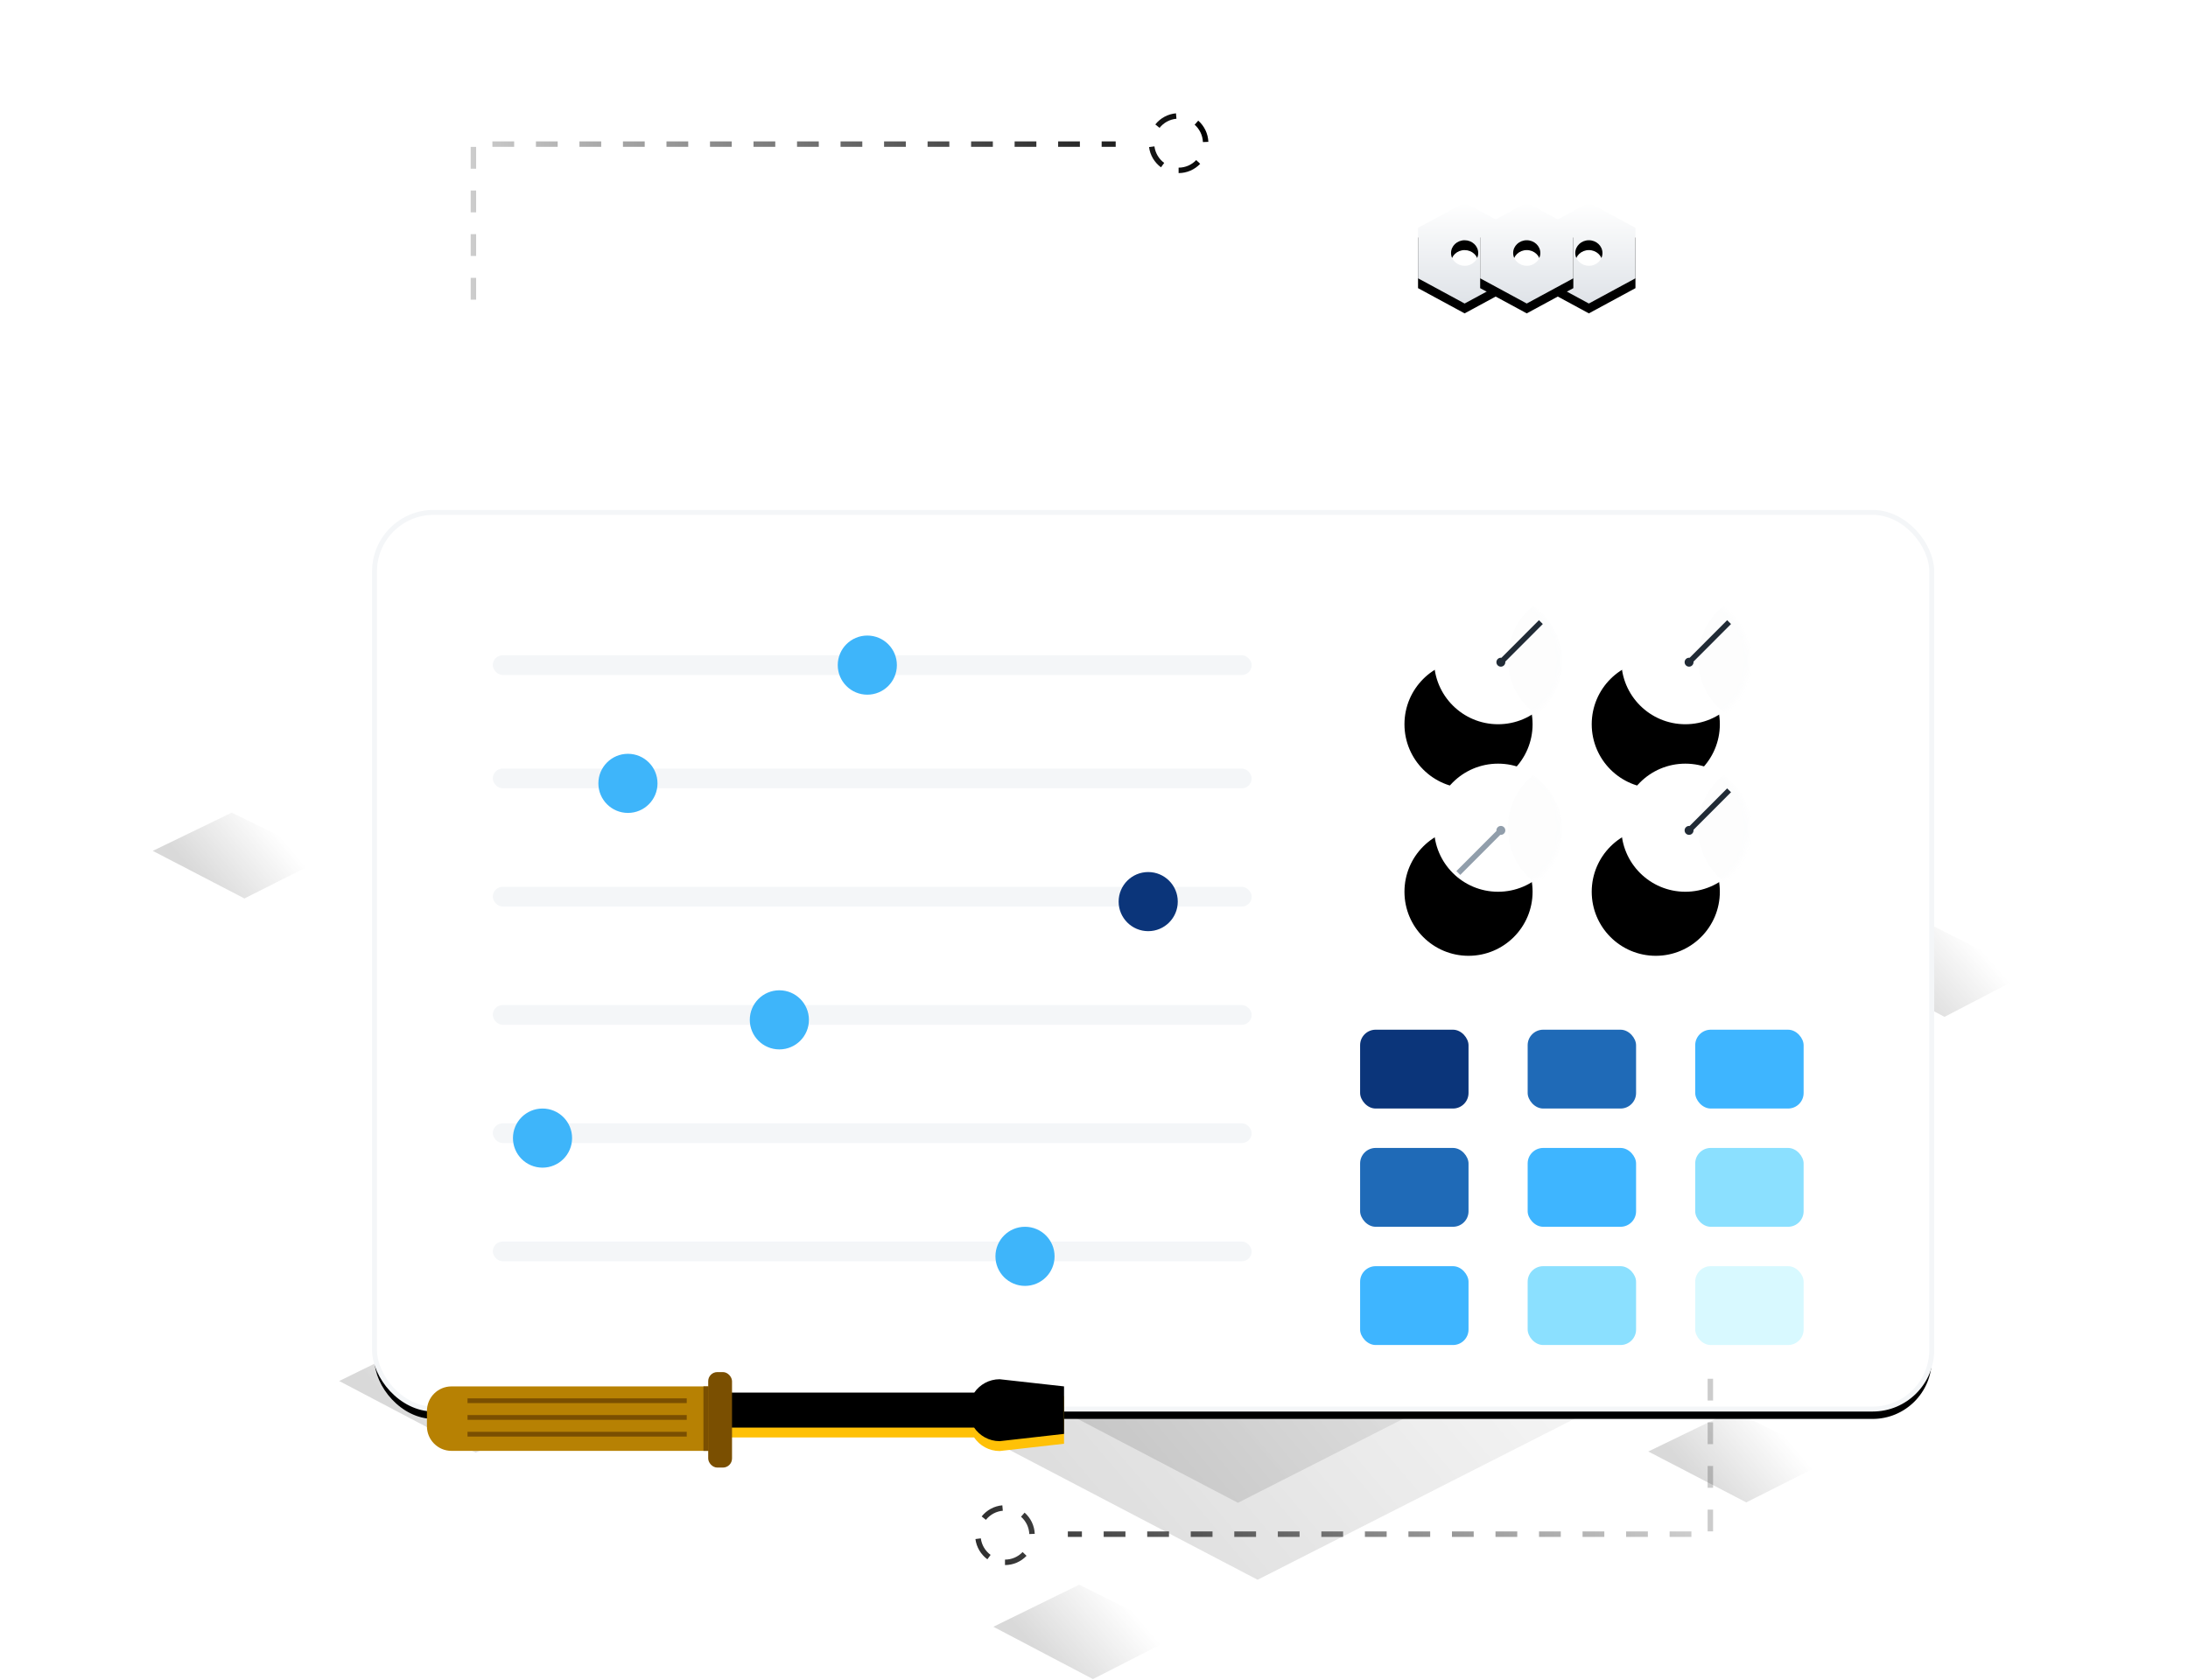 <?xml version="1.0" encoding="UTF-8" standalone="no"?>
<svg
   xmlns:dc="http://purl.org/dc/elements/1.1/"
   xmlns:cc="http://creativecommons.org/ns#"
   xmlns:rdf="http://www.w3.org/1999/02/22-rdf-syntax-ns#"
   xmlns:svg="http://www.w3.org/2000/svg"
   xmlns="http://www.w3.org/2000/svg"
   xmlns:xlink="http://www.w3.org/1999/xlink"
   xmlns:sodipodi="http://sodipodi.sourceforge.net/DTD/sodipodi-0.dtd"
   xmlns:inkscape="http://www.inkscape.org/namespaces/inkscape"
   width="444px"
   height="341px"
   viewBox="0 0 444 341"
   version="1.1"
   id="svg335"
   sodipodi:docname="illustration_register.svg"
   inkscape:version="1.0.2 (e86c870879, 2021-01-15, custom)">
  <sodipodi:namedview
     pagecolor="#ffffff"
     bordercolor="#666666"
     borderopacity="1"
     objecttolerance="10"
     gridtolerance="10"
     guidetolerance="10"
     inkscape:pageopacity="0"
     inkscape:pageshadow="2"
     inkscape:window-width="1920"
     inkscape:window-height="1017"
     id="namedview337"
     showgrid="false"
     inkscape:zoom="2.3873874"
     inkscape:cx="212.78491"
     inkscape:cy="120.23585"
     inkscape:window-x="1912"
     inkscape:window-y="-8"
     inkscape:window-maximized="1"
     inkscape:current-layer="Oval" />
  <title
     id="title2">__🥭Illustrations/ illustration_register</title>
  <defs
     id="defs165">
    <filter
       id="filter-1">
      <feColorMatrix
         in="SourceGraphic"
         type="matrix"
         values="0 0 0 0 0.569 0 0 0 0 0.62 0 0 0 0 0.671 0 0 0 1 0"
         id="feColorMatrix4" />
    </filter>
    <linearGradient
       x1="19.496%"
       y1="59.931%"
       x2="77.479%"
       y2="34.841%"
       id="linearGradient-2">
      <stop
         stop-color="#000000"
         offset="0%"
         id="stop7" />
      <stop
         stop-color="#000000"
         stop-opacity="0"
         offset="100%"
         id="stop9" />
    </linearGradient>
    <linearGradient
       x1="19.496%"
       y1="59.696%"
       x2="77.479%"
       y2="35.2%"
       id="linearGradient-3">
      <stop
         stop-color="#000000"
         offset="0%"
         id="stop12" />
      <stop
         stop-color="#000000"
         stop-opacity="0"
         offset="100%"
         id="stop14" />
    </linearGradient>
    <linearGradient
       x1="19.496%"
       y1="59.696%"
       x2="77.479%"
       y2="35.2%"
       id="linearGradient-4">
      <stop
         stop-color="#000000"
         offset="0%"
         id="stop17" />
      <stop
         stop-color="#000000"
         stop-opacity="0"
         offset="100%"
         id="stop19" />
    </linearGradient>
    <linearGradient
       x1="19.496%"
       y1="59.931%"
       x2="77.479%"
       y2="34.841%"
       id="linearGradient-5">
      <stop
         stop-color="#000000"
         offset="0%"
         id="stop22" />
      <stop
         stop-color="#000000"
         stop-opacity="0"
         offset="100%"
         id="stop24" />
    </linearGradient>
    <linearGradient
       x1="19.496%"
       y1="60.353%"
       x2="77.479%"
       y2="34.197%"
       id="linearGradient-6">
      <stop
         stop-color="#000000"
         offset="0%"
         id="stop27" />
      <stop
         stop-color="#000000"
         stop-opacity="0"
         offset="100%"
         id="stop29" />
    </linearGradient>
    <linearGradient
       x1="19.496%"
       y1="59.856%"
       x2="77.479%"
       y2="34.955%"
       id="linearGradient-7">
      <stop
         stop-color="#000000"
         offset="0%"
         id="stop32" />
      <stop
         stop-color="#000000"
         stop-opacity="0"
         offset="100%"
         id="stop34" />
    </linearGradient>
    <linearGradient
       x1="19.496%"
       y1="59.856%"
       x2="77.479%"
       y2="34.955%"
       id="linearGradient-8">
      <stop
         stop-color="#000000"
         offset="0%"
         id="stop37" />
      <stop
         stop-color="#000000"
         stop-opacity="0"
         offset="100%"
         id="stop39" />
    </linearGradient>
    <filter
       x="-30.5%"
       y="-51.9%"
       width="161.1%"
       height="206.0%"
       filterUnits="objectBoundingBox"
       id="filter-9">
      <feOffset
         dx="12"
         dy="24"
         in="SourceAlpha"
         result="shadowOffsetOuter1"
         id="feOffset42" />
      <feGaussianBlur
         stdDeviation="12"
         in="shadowOffsetOuter1"
         result="shadowBlurOuter1"
         id="feGaussianBlur44" />
      <feColorMatrix
         values="0 0 0 0 0.129   0 0 0 0 0.169   0 0 0 0 0.212  0 0 0 0.16 0"
         type="matrix"
         in="shadowBlurOuter1"
         result="shadowMatrixOuter1"
         id="feColorMatrix46" />
      <feMerge
         id="feMerge52">
        <feMergeNode
           in="shadowMatrixOuter1"
           id="feMergeNode48" />
        <feMergeNode
           in="SourceGraphic"
           id="feMergeNode50" />
      </feMerge>
    </filter>
    <rect
       id="path-10"
       x="0"
       y="0"
       width="316"
       height="182"
       rx="12" />
    <filter
       x="-2.4%"
       y="-3.0%"
       width="104.7%"
       height="108.2%"
       filterUnits="objectBoundingBox"
       id="filter-11">
      <feMorphology
         radius="0.5"
         operator="dilate"
         in="SourceAlpha"
         result="shadowSpreadOuter1"
         id="feMorphology56" />
      <feOffset
         dx="0"
         dy="2"
         in="shadowSpreadOuter1"
         result="shadowOffsetOuter1"
         id="feOffset58" />
      <feGaussianBlur
         stdDeviation="2"
         in="shadowOffsetOuter1"
         result="shadowBlurOuter1"
         id="feGaussianBlur60" />
      <feComposite
         in="shadowBlurOuter1"
         in2="SourceAlpha"
         operator="out"
         result="shadowBlurOuter1"
         id="feComposite62" />
      <feColorMatrix
         values="0 0 0 0 0.129   0 0 0 0 0.169   0 0 0 0 0.212  0 0 0 0.04 0"
         type="matrix"
         in="shadowBlurOuter1"
         id="feColorMatrix64" />
    </filter>
    <linearGradient
       x1="50%"
       y1="0%"
       x2="50%"
       y2="100%"
       id="linearGradient-12">
      <stop
         stop-color="#00AB55"
         stop-opacity="0.8"
         offset="0%"
         id="stop67" />
      <stop
         stop-color="#00AB55"
         offset="100%"
         id="stop69" />
    </linearGradient>
    <filter
       x="-25.6%"
       y="-35.9%"
       width="151.1%"
       height="171.9%"
       filterUnits="objectBoundingBox"
       id="filter-13">
      <feOffset
         dx="-2"
         dy="4"
         in="SourceAlpha"
         result="shadowOffsetOuter1"
         id="feOffset72" />
      <feGaussianBlur
         stdDeviation="4"
         in="shadowOffsetOuter1"
         result="shadowBlurOuter1"
         id="feGaussianBlur74" />
      <feColorMatrix
         values="0 0 0 0 0   0 0 0 0 0.322   0 0 0 0 0.286  0 0 0 0.12 0"
         type="matrix"
         in="shadowBlurOuter1"
         result="shadowMatrixOuter1"
         id="feColorMatrix76" />
      <feMerge
         id="feMerge82">
        <feMergeNode
           in="shadowMatrixOuter1"
           id="feMergeNode78" />
        <feMergeNode
           in="SourceGraphic"
           id="feMergeNode80" />
      </feMerge>
    </filter>
    <circle
       id="path-14"
       cx="13"
       cy="13"
       r="13" />
    <filter
       x="-123.1%"
       y="-50.0%"
       width="300.0%"
       height="300.0%"
       filterUnits="objectBoundingBox"
       id="filter-16">
      <feOffset
         dx="-6"
         dy="13"
         in="SourceAlpha"
         result="shadowOffsetOuter1"
         id="feOffset86" />
      <feGaussianBlur
         stdDeviation="6.5"
         in="shadowOffsetOuter1"
         result="shadowBlurOuter1"
         id="feGaussianBlur88" />
      <feColorMatrix
         values="0 0 0 0 0   0 0 0 0 0.251   0 0 0 0 0.502  0 0 0 0.12 0"
         type="matrix"
         in="shadowBlurOuter1"
         id="feColorMatrix90" />
    </filter>
    <circle
       id="path-17"
       cx="13"
       cy="13"
       r="13" />
    <filter
       x="-123.1%"
       y="-50.0%"
       width="300.0%"
       height="300.0%"
       filterUnits="objectBoundingBox"
       id="filter-19">
      <feOffset
         dx="-6"
         dy="13"
         in="SourceAlpha"
         result="shadowOffsetOuter1"
         id="feOffset94" />
      <feGaussianBlur
         stdDeviation="6.5"
         in="shadowOffsetOuter1"
         result="shadowBlurOuter1"
         id="feGaussianBlur96" />
      <feColorMatrix
         values="0 0 0 0 0   0 0 0 0 0.251   0 0 0 0 0.502  0 0 0 0.12 0"
         type="matrix"
         in="shadowBlurOuter1"
         id="feColorMatrix98" />
    </filter>
    <circle
       id="path-20"
       cx="13"
       cy="13"
       r="13" />
    <filter
       x="-123.1%"
       y="-50.0%"
       width="300.0%"
       height="300.0%"
       filterUnits="objectBoundingBox"
       id="filter-22">
      <feOffset
         dx="-6"
         dy="13"
         in="SourceAlpha"
         result="shadowOffsetOuter1"
         id="feOffset102" />
      <feGaussianBlur
         stdDeviation="6.5"
         in="shadowOffsetOuter1"
         result="shadowBlurOuter1"
         id="feGaussianBlur104" />
      <feColorMatrix
         values="0 0 0 0 0   0 0 0 0 0.251   0 0 0 0 0.502  0 0 0 0.12 0"
         type="matrix"
         in="shadowBlurOuter1"
         id="feColorMatrix106" />
    </filter>
    <circle
       id="path-23"
       cx="13"
       cy="13"
       r="13" />
    <filter
       x="-123.1%"
       y="-50.0%"
       width="300.0%"
       height="300.0%"
       filterUnits="objectBoundingBox"
       id="filter-25">
      <feOffset
         dx="-6"
         dy="13"
         in="SourceAlpha"
         result="shadowOffsetOuter1"
         id="feOffset110" />
      <feGaussianBlur
         stdDeviation="6.5"
         in="shadowOffsetOuter1"
         result="shadowBlurOuter1"
         id="feGaussianBlur112" />
      <feColorMatrix
         values="0 0 0 0 0   0 0 0 0 0.251   0 0 0 0 0.502  0 0 0 0.12 0"
         type="matrix"
         in="shadowBlurOuter1"
         id="feColorMatrix114" />
    </filter>
    <path
       d="M116.863,3.945 L129.919,5.399 L129.919,15.038 L116.863,16.517 C114.703,16.517 112.799,15.424 111.67,13.759 L39.36,13.759 L39.36,6.659 L111.7,6.659 C112.833,5.02 114.723,3.945 116.863,3.945 Z"
       id="path-26" />
    <filter
       x="-1.1%"
       y="-8.0%"
       width="102.2%"
       height="115.9%"
       filterUnits="objectBoundingBox"
       id="filter-27">
      <feOffset
         dx="0"
         dy="-2"
         in="SourceAlpha"
         result="shadowOffsetInner1"
         id="feOffset118" />
      <feComposite
         in="shadowOffsetInner1"
         in2="SourceAlpha"
         operator="arithmetic"
         k2="-1"
         k3="1"
         result="shadowInnerInner1"
         id="feComposite120" />
      <feColorMatrix
         values="0 0 0 0 0.718   0 0 0 0 0.506   0 0 0 0 0.012  0 0 0 1 0"
         type="matrix"
         in="shadowInnerInner1"
         id="feColorMatrix122" />
    </filter>
    <linearGradient
       x1="50%"
       y1="0%"
       x2="50%"
       y2="100%"
       id="linearGradient-28">
      <stop
         stop-color="#FFFFFF"
         offset="0%"
         id="stop125" />
      <stop
         stop-color="#DFE3E8"
         offset="100%"
         id="stop127" />
    </linearGradient>
    <path
       d="M34.666,0 L25.212,5.12 L25.212,15.364 L34.666,20.485 L44.121,15.364 L44.121,5.124 L34.666,0 Z M34.666,12.818 C33.144,12.818 31.909,11.66 31.909,10.231 C31.908,8.803 33.141,7.644 34.664,7.642 C36.186,7.641 37.422,8.798 37.424,10.227 C37.429,10.916 37.141,11.579 36.623,12.068 C36.105,12.557 35.401,12.832 34.666,12.832 L34.666,12.818 Z"
       id="path-29" />
    <filter
       x="-5.3%"
       y="-4.9%"
       width="110.6%"
       height="119.5%"
       filterUnits="objectBoundingBox"
       id="filter-30">
      <feOffset
         dx="0"
         dy="2"
         in="SourceAlpha"
         result="shadowOffsetOuter1"
         id="feOffset131" />
      <feColorMatrix
         values="0 0 0 0 0.569   0 0 0 0 0.62   0 0 0 0 0.671  0 0 0 1 0"
         type="matrix"
         in="shadowOffsetOuter1"
         id="feColorMatrix133" />
    </filter>
    <path
       d="M9.454,0 L0,5.12 L0,15.364 L9.454,20.485 L18.909,15.364 L18.909,5.124 L9.454,0 Z M9.454,12.818 C7.931,12.818 6.697,11.659 6.697,10.23 C6.697,8.801 7.931,7.642 9.454,7.642 C10.977,7.642 12.212,8.801 12.212,10.23 C12.216,10.919 11.927,11.581 11.41,12.069 C10.892,12.557 10.188,12.832 9.454,12.832 L9.454,12.818 Z"
       id="path-31" />
    <filter
       x="-5.3%"
       y="-4.9%"
       width="110.6%"
       height="119.5%"
       filterUnits="objectBoundingBox"
       id="filter-32">
      <feOffset
         dx="0"
         dy="2"
         in="SourceAlpha"
         result="shadowOffsetOuter1"
         id="feOffset137" />
      <feColorMatrix
         values="0 0 0 0 0.569   0 0 0 0 0.62   0 0 0 0 0.671  0 0 0 1 0"
         type="matrix"
         in="shadowOffsetOuter1"
         id="feColorMatrix139" />
    </filter>
    <path
       d="M22.06,0 L12.606,5.12 L12.606,15.364 L22.06,20.485 L31.515,15.364 L31.515,5.124 L22.06,0 Z M22.06,12.818 C20.537,12.818 19.303,11.659 19.303,10.23 C19.303,8.801 20.537,7.642 22.06,7.642 C23.583,7.642 24.818,8.801 24.818,10.23 C24.822,10.919 24.533,11.581 24.016,12.069 C23.498,12.557 22.794,12.832 22.06,12.832 L22.06,12.818 Z"
       id="path-33" />
    <filter
       x="-5.3%"
       y="-4.9%"
       width="110.6%"
       height="119.5%"
       filterUnits="objectBoundingBox"
       id="filter-34">
      <feOffset
         dx="0"
         dy="2"
         in="SourceAlpha"
         result="shadowOffsetOuter1"
         id="feOffset143" />
      <feColorMatrix
         values="0 0 0 0 0.569   0 0 0 0 0.62   0 0 0 0 0.671  0 0 0 1 0"
         type="matrix"
         in="shadowOffsetOuter1"
         id="feColorMatrix145" />
    </filter>
    <filter
       id="filter-35">
      <feColorMatrix
         in="SourceGraphic"
         type="matrix"
         values="0 0 0 0 0.569 0 0 0 0 0.62 0 0 0 0 0.671 0 0 0 1 0"
         id="feColorMatrix148" />
    </filter>
    <linearGradient
       x1="100%"
       y1="100%"
       x2="0%"
       y2="100%"
       id="linearGradient-36">
      <stop
         stop-color="#000000"
         stop-opacity="0.2"
         offset="0%"
         id="stop151" />
      <stop
         stop-color="#000000"
         stop-opacity="0.968"
         offset="100%"
         id="stop153" />
      <stop
         stop-color="#000000"
         offset="100%"
         id="stop155" />
    </linearGradient>
    <linearGradient
       x1="0%"
       y1="100%"
       x2="100%"
       y2="100%"
       id="linearGradient-37">
      <stop
         stop-color="#000000"
         stop-opacity="0.2"
         offset="0%"
         id="stop158" />
      <stop
         stop-color="#000000"
         stop-opacity="0.968"
         offset="100%"
         id="stop160" />
      <stop
         stop-color="#000000"
         offset="100%"
         id="stop162" />
    </linearGradient>
  </defs>
  <g
     id="__🥭Illustrations/-illustration_register"
     stroke="none"
     stroke-width="1"
     fill="none"
     fill-rule="evenodd">
    <g
       id="Group"
       transform="translate(31,130)"
       opacity="0.64">
      <g
         id="🎨shape"
         filter="url(#filter-1)">
        <g
           id="g182">
          <polygon
             id="path"
             fill="url(#linearGradient-2)"
             opacity="0.231"
             points="89.757,152.52 65.545,164.866 37.828,150.304 61.722,138.592 " />
          <polygon
             id="polygon168"
             fill="url(#linearGradient-3)"
             opacity="0.231"
             points="34.855,44.174 18.604,52.361 0,42.704 16.038,34.936 " />
          <polygon
             id="polygon170"
             fill="url(#linearGradient-4)"
             opacity="0.231"
             points="340.737,166.185 323.365,174.938 303.478,164.614 320.622,156.311 " />
          <polygon
             id="polygon172"
             fill="url(#linearGradient-5)"
             opacity="0.231"
             points="208.433,201.802 190.782,210.802 170.577,200.187 187.995,191.648 " />
          <polygon
             id="polygon174"
             fill="url(#linearGradient-6)"
             opacity="0.231"
             points="380.4,67.644 363.588,76.396 344.343,66.073 360.933,57.769 " />
          <polygon
             id="polygon176"
             fill="#19bb56"
             opacity="0.04"
             points="256.146,7.495 243.116,14.139 228.2,6.303 241.059,-3.8026725e-14 " />
          <polygon
             id="polygon178"
             fill="url(#linearGradient-7)"
             opacity="0.231"
             points="356.381,105.851 220.206,175.023 64.321,93.436 198.705,27.811 " />
          <polygon
             id="polygon180"
             fill="url(#linearGradient-8)"
             opacity="0.231"
             points="360.372,121.474 224.196,190.645 68.312,109.058 202.695,43.434 " />
        </g>
      </g>
    </g>
    <g
       id="#gr"
       filter="url(#filter-9)"
       transform="translate(64,80)">
      <g
         id="background">
        <use
           fill="#000000"
           fill-opacity="1"
           filter="url(#filter-11)"
           xlink:href="#path-10"
           id="use186"
           x="0"
           y="0"
           width="100%"
           height="100%" />
        <use
           stroke="#f4f6f8"
           stroke-width="1"
           fill="#ffffff"
           fill-rule="evenodd"
           xlink:href="#path-10"
           id="use188"
           x="0"
           y="0"
           width="100%"
           height="100%" />
      </g>
      <g
         transform="translate(24,29)"
         fill="#f4f6f8"
         id="line">
        <rect
           x="0"
           y="0"
           width="154"
           height="4"
           rx="2"
           id="rect191" />
        <rect
           x="0"
           y="23"
           width="154"
           height="4"
           rx="2"
           id="rect193" />
        <rect
           x="0"
           y="47"
           width="154"
           height="4"
           rx="2"
           id="rect195" />
        <rect
           x="0"
           y="71"
           width="154"
           height="4"
           rx="2"
           id="rect197" />
        <rect
           x="0"
           y="95"
           width="154"
           height="4"
           rx="2"
           id="rect199" />
        <rect
           x="0"
           y="119"
           width="154"
           height="4"
           rx="2"
           id="rect201" />
      </g>
      <g
         transform="translate(28.091,25)"
         fill="url(#linearGradient-12)"
         id="Oval">
        <circle
           cx="71.909"
           cy="6"
           r="6"
           id="circle204"
           style="fill:#3eb5fa;fill-opacity:1" />
        <circle
           cx="23.333"
           cy="30"
           r="6"
           id="circle206"
           style="fill:#3eb5fa;fill-opacity:1" />
        <circle
           cx="128.908"
           cy="54"
           r="6"
           id="circle208"
           style="fill:#0b357a;fill-opacity:1" />
        <circle
           cx="54.06"
           cy="78"
           r="6"
           id="circle210"
           style="fill:#3eb5fa;fill-opacity:1" />
        <circle
           cx="6"
           cy="102"
           r="6"
           id="circle212"
           style="fill:#3eb5fa;fill-opacity:1" />
        <circle
           cx="103.909"
           cy="126"
           r="6"
           id="circle214"
           style="fill:#3eb5fa;fill-opacity:1" />
      </g>
      <g
         filter="url(#filter-13)"
         transform="translate(202,101)"
         id="Rectangle">
        <rect
           fill="#005249"
           x="0"
           y="0"
           width="22"
           height="16"
           rx="3.151"
           id="rect217"
           style="fill:#0b357a;fill-opacity:1" />
        <rect
           fill="#007b55"
           x="34"
           y="0"
           width="22"
           height="16"
           rx="3.151"
           id="rect219"
           style="fill:#1f6ab7;fill-opacity:1" />
        <rect
           fill="#007b55"
           x="0"
           y="24"
           width="22"
           height="16"
           rx="3.151"
           id="rect221"
           style="fill:#1f6ab7;fill-opacity:1" />
        <rect
           fill="#00ab55"
           x="34"
           y="24"
           width="22"
           height="16"
           rx="3.151"
           id="rect223"
           style="fill:#3eb5ff;fill-opacity:1" />
        <rect
           fill="#00ab55"
           x="0"
           y="48"
           width="22"
           height="16"
           rx="3.151"
           id="rect225"
           style="fill:#3eb5ff;fill-opacity:1" />
        <rect
           fill="#00ab55"
           x="68"
           y="0"
           width="22"
           height="16"
           rx="3.151"
           id="rect227"
           style="fill:#3eb5ff;fill-opacity:1" />
        <rect
           fill="#5be584"
           x="68"
           y="24"
           width="22"
           height="16"
           rx="3.151"
           id="rect229"
           style="fill:#8be0ff;fill-opacity:1" />
        <rect
           fill="#5be584"
           x="34"
           y="48"
           width="22"
           height="16"
           rx="3.151"
           id="rect231"
           style="fill:#8be0ff;fill-opacity:1" />
        <rect
           fill="#c8facd"
           x="68"
           y="48"
           width="22"
           height="16"
           rx="3.151"
           id="rect233"
           style="fill:#d8f9ff;fill-opacity:1" />
      </g>
      <g
         transform="translate(215,17)"
         id="g290">
        <g
           id="4">
          <mask
             id="mask-15"
             fill="#ffffff">
            <use
               xlink:href="#path-14"
               id="use236"
               x="0"
               y="0"
               width="100%"
               height="100%" />
          </mask>
          <g
             id="g243">
            <use
               fill="#000000"
               fill-opacity="1"
               filter="url(#filter-16)"
               xlink:href="#path-14"
               id="use239"
               x="0"
               y="0"
               width="100%"
               height="100%" />
            <use
               fill="#ffffff"
               fill-rule="evenodd"
               xlink:href="#path-14"
               id="use241"
               x="0"
               y="0"
               width="100%"
               height="100%" />
          </g>
          <path
             d="m 15,12.759 c -0.002,4.548 2.208,8.794 5.883,11.302 3.37,-2.664 5.285,-6.846 5.139,-11.225 C 25.877,8.455 23.689,4.419 20.15,2 16.902,4.561 14.998,8.54 15,12.759 Z"
             id="Path"
             fill="#919eab"
             opacity="0.16"
             mask="url(#mask-15)" />
          <path
             d="m 21.292,4.878 0.784,0.782 -7.617,7.632 c 0.005,0.038 0.007,0.076 0.007,0.116 0,0.5 -0.405,0.906 -0.904,0.906 -0.499,0 -0.904,-0.406 -0.904,-0.906 0,-0.5 0.405,-0.906 0.904,-0.906 0.039,0 0.078,0.003 0.115,0.007 z"
             id="Combined-Shape"
             fill="#212b36"
             mask="url(#mask-15)" />
        </g>
        <g
           id="3"
           transform="translate(38)">
          <mask
             id="mask-18"
             fill="#ffffff">
            <use
               xlink:href="#path-17"
               id="use248"
               x="0"
               y="0"
               width="100%"
               height="100%" />
          </mask>
          <g
             id="g255">
            <use
               fill="#000000"
               fill-opacity="1"
               filter="url(#filter-19)"
               xlink:href="#path-17"
               id="use251"
               x="0"
               y="0"
               width="100%"
               height="100%" />
            <use
               fill="#ffffff"
               fill-rule="evenodd"
               xlink:href="#path-17"
               id="use253"
               x="0"
               y="0"
               width="100%"
               height="100%" />
          </g>
          <path
             d="m 15.606,12.759 c -0.002,4.548 2.208,8.794 5.883,11.302 3.37,-2.664 5.285,-6.846 5.139,-11.225 C 26.483,8.455 24.295,4.419 20.756,2 17.509,4.561 15.604,8.54 15.606,12.759 Z"
             id="path257"
             fill="#919eab"
             opacity="0.16"
             mask="url(#mask-18)" />
          <path
             d="m 21.484,4.878 0.784,0.782 -7.617,7.632 c 0.005,0.038 0.007,0.076 0.007,0.116 0,0.5 -0.405,0.906 -0.904,0.906 -0.499,0 -0.904,-0.406 -0.904,-0.906 0,-0.5 0.405,-0.906 0.904,-0.906 0.039,0 0.078,0.003 0.115,0.007 z"
             id="path259"
             fill="#212b36"
             mask="url(#mask-18)" />
        </g>
        <g
           id="2"
           transform="translate(0,34)">
          <mask
             id="mask-21"
             fill="#ffffff">
            <use
               xlink:href="#path-20"
               id="use262"
               x="0"
               y="0"
               width="100%"
               height="100%" />
          </mask>
          <g
             id="g269">
            <use
               fill="#000000"
               fill-opacity="1"
               filter="url(#filter-22)"
               xlink:href="#path-20"
               id="use265"
               x="0"
               y="0"
               width="100%"
               height="100%" />
            <use
               fill="#ffffff"
               fill-rule="evenodd"
               xlink:href="#path-20"
               id="use267"
               x="0"
               y="0"
               width="100%"
               height="100%" />
          </g>
          <path
             d="m 15,13.092 c -0.002,4.548 2.208,8.794 5.883,11.302 3.37,-2.664 5.285,-6.846 5.139,-11.225 C 25.877,8.789 23.689,4.753 20.15,2.334 16.902,4.895 14.998,8.873 15,13.092 Z"
             id="path271"
             fill="#919eab"
             opacity="0.16"
             mask="url(#mask-21)" />
          <path
             d="m 13.562,12.64 c 0.499,0 0.904,0.406 0.904,0.906 0,0.5 -0.405,0.906 -0.904,0.906 -0.039,0 -0.078,-0.003 -0.115,-0.007 L 5.318,22.59 4.535,21.807 12.665,13.662 c -0.005,-0.038 -0.007,-0.076 -0.007,-0.116 0,-0.5 0.405,-0.906 0.904,-0.906 z"
             id="path273"
             fill="#919eab"
             mask="url(#mask-21)" />
        </g>
        <g
           id="1"
           transform="translate(38,34)">
          <mask
             id="mask-24"
             fill="#ffffff">
            <use
               xlink:href="#path-23"
               id="use276"
               x="0"
               y="0"
               width="100%"
               height="100%" />
          </mask>
          <g
             id="g283">
            <use
               fill="#000000"
               fill-opacity="1"
               filter="url(#filter-25)"
               xlink:href="#path-23"
               id="use279"
               x="0"
               y="0"
               width="100%"
               height="100%" />
            <use
               fill="#ffffff"
               fill-rule="evenodd"
               xlink:href="#path-23"
               id="use281"
               x="0"
               y="0"
               width="100%"
               height="100%" />
          </g>
          <path
             d="m 15.606,13.092 c -0.002,4.548 2.208,8.794 5.883,11.302 3.37,-2.664 5.285,-6.846 5.139,-11.225 C 26.483,8.789 24.295,4.753 20.756,2.334 17.509,4.895 15.604,8.873 15.606,13.092 Z"
             id="path285"
             fill="#919eab"
             opacity="0.16"
             mask="url(#mask-24)" />
          <path
             d="m 21.484,5.017 0.784,0.782 -7.617,7.632 c 0.005,0.038 0.007,0.076 0.007,0.116 0,0.5 -0.405,0.906 -0.904,0.906 -0.499,0 -0.904,-0.406 -0.904,-0.906 0,-0.5 0.405,-0.906 0.904,-0.906 0.039,0 0.078,0.003 0.115,0.007 z"
             id="path287"
             fill="#212b36"
             mask="url(#mask-24)" />
        </g>
      </g>
    </g>
    <g
       id="g305"
       transform="translate(86,278)">
      <g
         id="g297"
         fill-rule="nonzero">
        <use
           fill="#ffc107"
           xlink:href="#path-26"
           id="use293"
           x="0"
           y="0"
           width="100%"
           height="100%" />
        <use
           fill="#000000"
           fill-opacity="1"
           filter="url(#filter-27)"
           xlink:href="#path-26"
           id="use295"
           x="0"
           y="0"
           width="100%"
           height="100%" />
      </g>
      <path
         d="M 5.617,3.402 H 58.679 V 16.484 H 5.617 c -2.751,0 -4.982,-2.235 -4.982,-4.992 V 8.382 C 0.641,5.63 2.869,3.402 5.617,3.402 Z"
         id="path299"
         fill="#b78103" />
      <rect
         id="rect301"
         fill="#7a4f01"
         x="57.712"
         y="0.496"
         width="4.834"
         height="19.379"
         rx="1.845" />
      <path
         d="M 57.712,3.402 V 16.484 H 56.745 V 3.402 Z m -4.355,9.207 v 0.969 H 8.871 v -0.969 z m 0,-3.394 V 10.183 H 8.871 V 9.214 Z m 0,-3.391 V 6.793 H 8.871 V 5.824 Z"
         id="path303"
         fill="#7a4f01" />
    </g>
    <g
       id="g324"
       transform="translate(287.755,41.121)"
       fill-rule="nonzero">
      <g
         id="Shape">
        <use
           fill="#000000"
           fill-opacity="1"
           filter="url(#filter-30)"
           xlink:href="#path-29"
           id="use307"
           x="0"
           y="0"
           width="100%"
           height="100%" />
        <use
           fill="url(#linearGradient-28)"
           xlink:href="#path-29"
           id="use309"
           x="0"
           y="0"
           width="100%"
           height="100%" />
      </g>
      <g
         id="g316">
        <use
           fill="#000000"
           fill-opacity="1"
           filter="url(#filter-32)"
           xlink:href="#path-31"
           id="use312"
           x="0"
           y="0"
           width="100%"
           height="100%" />
        <use
           fill="url(#linearGradient-28)"
           xlink:href="#path-31"
           id="use314"
           x="0"
           y="0"
           width="100%"
           height="100%" />
      </g>
      <g
         id="g322">
        <use
           fill="#000000"
           fill-opacity="1"
           filter="url(#filter-34)"
           xlink:href="#path-33"
           id="use318"
           x="0"
           y="0"
           width="100%"
           height="100%" />
        <use
           fill="url(#linearGradient-28)"
           xlink:href="#path-33"
           id="use320"
           x="0"
           y="0"
           width="100%"
           height="100%" />
      </g>
    </g>
    <g
       filter="url(#filter-35)"
       id="g332">
      <g
         transform="translate(95.515,23)"
         id="g330">
        <path
           d="m 112,292.021 0.799,0.764 c -1.134,1.192 -2.701,1.879 -4.376,1.879 v -1.107 c 1.37,0 2.649,-0.561 3.577,-1.536 z m -8.482,-2.779 c 0.176,1.35 0.899,2.559 1.984,3.357 l -0.654,0.892 c -1.326,-0.976 -2.209,-2.454 -2.425,-4.105 z m 144.194,-1.402 v 1.107 h -4.417 v -1.107 z m -8.834,0 v 1.107 h -4.417 v -1.107 z m -8.834,0 v 1.107 h -4.417 v -1.107 z m -8.834,0 v 1.107 h -4.417 v -1.107 z m -8.834,0 v 1.107 h -4.417 v -1.107 z m -8.834,0 v 1.107 h -4.417 v -1.107 z m -8.834,0 v 1.107 h -4.417 v -1.107 z m -8.834,0 v 1.107 H 181.459 v -1.107 z m -8.834,0 v 1.107 h -4.417 v -1.107 z m -8.834,0 v 1.107 h -4.417 v -1.107 z m -8.834,0 v 1.107 h -4.417 v -1.107 z m -8.834,0 v 1.107 h -4.417 v -1.107 z m -8.834,0 v 1.107 h -4.417 v -1.107 z m -8.834,0 v 1.107 h -4.417 v -1.107 z m -8.834,0 v 1.107 h -2.856 v -1.107 z m -11.628,-3.819 c 1.234,1.087 1.985,2.63 2.057,4.302 l -1.103,0.048 c -0.059,-1.368 -0.673,-2.629 -1.682,-3.519 z m 139.707,-0.618 v 4.426 h -1.104 v -4.426 z m -144.227,-0.866 0.096,1.102 c -1.355,0.118 -2.587,0.791 -3.428,1.846 l -0.863,-0.691 c 1.028,-1.289 2.536,-2.112 4.195,-2.257 z m 144.227,-7.987 v 4.426 h -1.104 v -4.426 z m 0,-8.852 v 4.426 h -1.104 v -4.426 z m 0,-8.852 v 4.426 h -1.104 v -4.426 z"
           id="path326"
           fill="url(#linearGradient-36)" />
        <path
           d="M 1.104,33.389 V 37.818 H 0 v -4.429 z m 0,-8.858 v 4.429 H 0 v -4.429 z m 0,-8.858 v 4.429 H 0 V 15.673 Z M 147.228,9.489 l 0.799,0.764 c -1.134,1.193 -2.7,1.88 -4.375,1.88 V 11.027 c 1.369,0 2.648,-0.561 3.576,-1.537 z M 1.104,6.816 V 11.244 H 0 V 6.816 Z M 138.749,6.709 c 0.176,1.351 0.899,2.56 1.983,3.359 l -0.653,0.892 C 138.753,9.984 137.87,8.506 137.654,6.853 Z M 8.821,5.698 V 6.805 H 4.405 V 5.698 Z m 8.831,0 V 6.805 H 13.236 V 5.698 Z m 8.831,0 V 6.805 H 22.067 V 5.698 Z m 8.831,0 V 6.805 H 30.898 V 5.698 Z m 8.831,0 V 6.805 H 39.729 V 5.698 Z m 8.831,0 V 6.805 H 48.56 V 5.698 Z m 8.831,0 V 6.805 H 57.391 V 5.698 Z m 8.831,0 V 6.805 H 66.222 V 5.698 Z m 8.831,0 V 6.805 H 75.053 V 5.698 Z m 8.831,0 V 6.805 H 83.885 V 5.698 Z m 8.831,0 V 6.805 H 92.716 V 5.698 Z m 8.831,0 v 1.107 h -4.416 V 5.698 Z m 8.831,0 v 1.107 h -4.416 V 5.698 Z m 8.831,0 v 1.107 h -4.416 V 5.698 Z m 7.267,0 v 1.107 h -2.851 V 5.698 Z m 16.748,-4.214 c 1.234,1.087 1.984,2.631 2.056,4.305 l -1.103,0.048 c -0.059,-1.369 -0.672,-2.631 -1.682,-3.521 z M 143.121,0 l 0.096,1.103 c -1.355,0.119 -2.586,0.792 -3.427,1.847 L 138.927,2.259 C 139.955,0.969 141.462,0.145 143.121,0 Z"
           id="path328"
           fill="url(#linearGradient-37)" />
      </g>
    </g>
  </g>
</svg>
